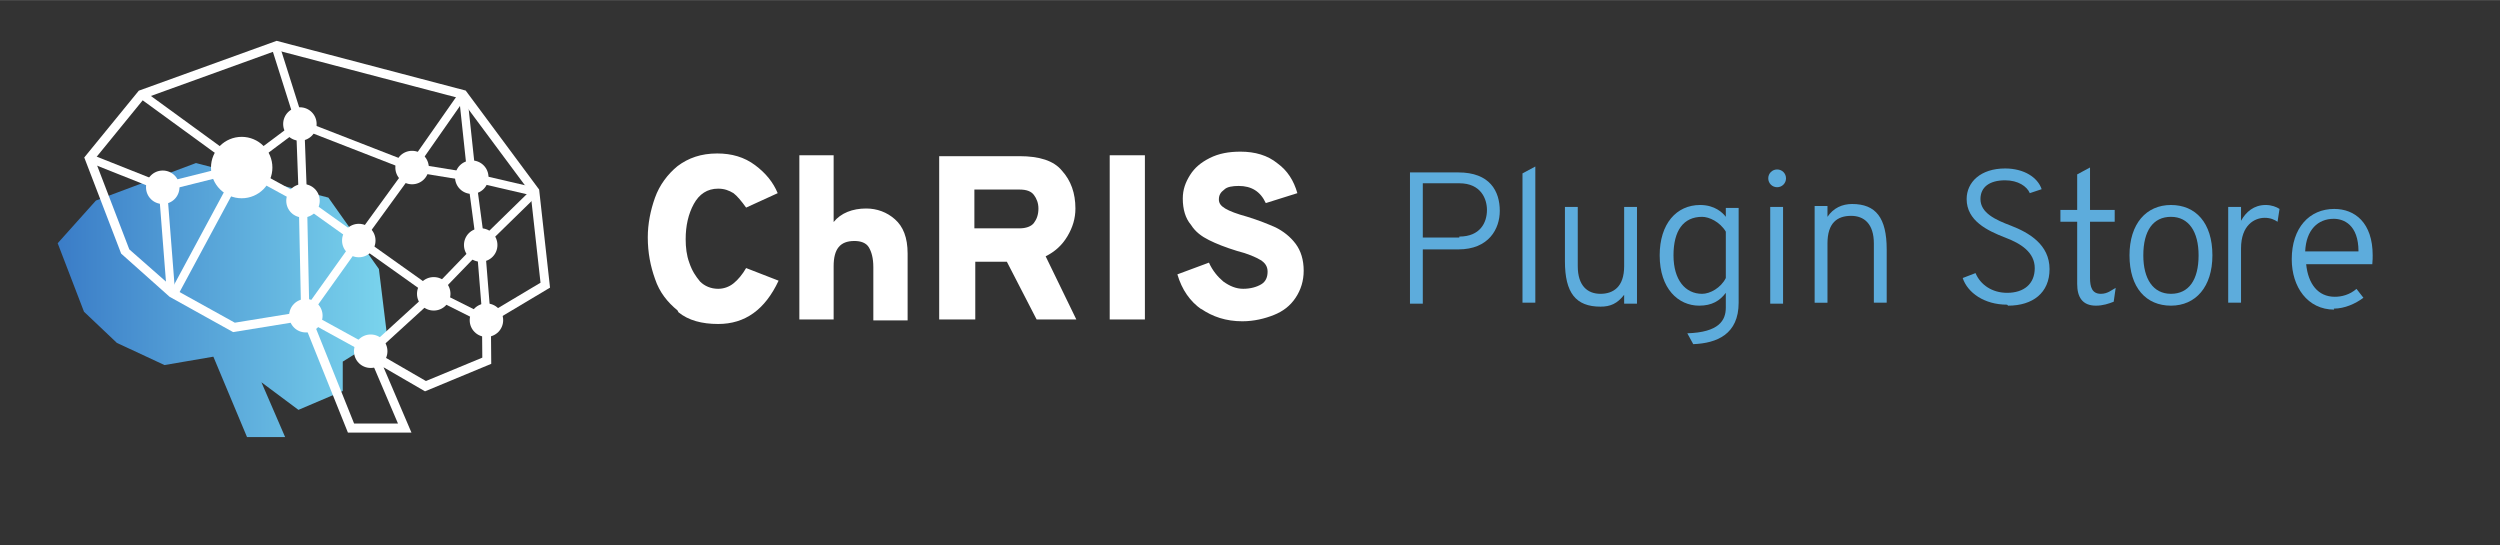 <?xml version="1.0" encoding="UTF-8" standalone="no"?>
<!-- Created with Inkscape (http://www.inkscape.org/) -->

<svg
   xmlns:dc="http://purl.org/dc/elements/1.1/"
   xmlns:cc="http://creativecommons.org/ns#"
   xmlns:rdf="http://www.w3.org/1999/02/22-rdf-syntax-ns#"
   xmlns:svg="http://www.w3.org/2000/svg"
   xmlns="http://www.w3.org/2000/svg"
   xmlns:xlink="http://www.w3.org/1999/xlink"
   xmlns:sodipodi="http://sodipodi.sourceforge.net/DTD/sodipodi-0.dtd"
   xmlns:inkscape="http://www.inkscape.org/namespaces/inkscape"
   width="266"
   height="58"
   viewBox="0 0 2.771 0.604"
   version="1.1"
   id="svg80330"
   sodipodi:docname="ChRISstorelogo-color.svg"
   inkscape:version="0.92.2 2405546, 2018-03-11">
  <rect x="0" y="0" width="2.771" height="0.604" fill="#333333" stroke="none"/>
  <defs
     id="defs80323">
    <clipPath
       clipPathUnits="userSpaceOnUse"
       id="clipPath161462">
      <path
         d="m 1032.96,2313.28 -333.905,-372.74 229.562,-597.75 286.953,-272.01 415.65,-193.51 426.52,73.21 293.68,-701.64 h 332.56 L 2477.24,727.012 2800.11,486.23 3187,650.969 v 256.429 l 385.07,239.412 -69.57,568.83 -440.82,622.99 -1155.7,301.75 z"
         id="path161460"
         inkscape:connector-curvature="0" />
    </clipPath>
    <linearGradient
       inkscape:collect="always"
       xlink:href="#linearGradient161468"
       id="linearGradient243972"
       gradientUnits="userSpaceOnUse"
       gradientTransform="matrix(2873.01,0,0,-2873.01,699.055,1444.61)"
       x1="0"
       y1="0"
       x2="1"
       y2="0"
       spreadMethod="pad" />
    <linearGradient
       x1="0"
       y1="0"
       x2="1"
       y2="0"
       gradientUnits="userSpaceOnUse"
       gradientTransform="matrix(2873.01,0,0,-2873.01,699.055,1444.61)"
       spreadMethod="pad"
       id="linearGradient161468">
      <stop
         style="stop-opacity:1;stop-color:#3a7cc7"
         offset="0"
         id="stop161464" />
      <stop
         style="stop-opacity:1;stop-color:#7ad4ed"
         offset="1"
         id="stop161466" />
    </linearGradient>
  </defs>
  <sodipodi:namedview
     inkscape:document-units="px"
     pagecolor="#ffffff"
     bordercolor="#666666"
     borderopacity="1.0"
     inkscape:pageopacity="0.0"
     inkscape:pageshadow="2"
     inkscape:zoom="1"
     inkscape:cx="64"
     inkscape:cy="-179"
     inkscape:current-layer="layer1"
     id="namedview80325"
     showgrid="false"
     inkscape:window-width="2560"
     inkscape:window-height="1376"
     inkscape:window-x="2560"
     inkscape:window-y="27"
     inkscape:window-maximized="1"
     units="px"
     width="1080px"
     inkscape:pagecheckerboard="false"
     objecttolerance="2"
     inkscape:snap-path-clip="false"
     inkscape:snap-path-mask="false"
     gridtolerance="2"
     guidetolerance="10"
     inkscape:snap-perpendicular="true"
     inkscape:snap-tangential="true"
     fit-margin-top="0"
     fit-margin-left="0"
     fit-margin-right="0"
     fit-margin-bottom="0" />
  <g
     inkscape:label="Layer 1"
     inkscape:groupmode="layer"
     id="layer1"
     transform="translate(-1.594,4.438)">
    <rect
       y="-4.438"
       x="1.594"
       height="0.604"
       width="2.771"
       id="rect243832"
       style="opacity:1;fill:none;fill-opacity:1;stroke:none;stroke-width:0.031;stroke-linecap:square;stroke-linejoin:bevel;stroke-miterlimit:4;stroke-dasharray:none;stroke-dashoffset:0;stroke-opacity:1"
       inkscape:export-filename="/home/duffy/Repositories/ChRIS_store_ui/src/assets/img/chris-plugin-store_logo.png"
       inkscape:export-xdpi="105.08642"
       inkscape:export-ydpi="105.08642" />
    <g
       inkscape:export-ydpi="105.08642"
       inkscape:export-xdpi="105.08642"
       inkscape:export-filename="/home/duffy/Repositories/ChRIS_store_ui/src/assets/img/chris-plugin-store_logo.png"
       transform="translate(8.677,4.156)"
       id="g243955">
      <g
         inkscape:export-ydpi="105.08642"
         inkscape:export-xdpi="105.08642"
         inkscape:export-filename="/home/duffy/Repositories/ChRIS_store_ui/src/assets/img/chris-plugin-store_logo.png"
         style="stroke-width:7.889"
         transform="matrix(0.127,0,0,0.127,-6.205,-7.519)"
         id="g243917">
        <g
           style="stroke-width:7.889"
           id="g243836"
           clip-path="url(#clipPath161462)"
           transform="matrix(0.001,0,0,-0.001,-7.109,-4.402)">
          <path
             d="m 1032.96,2313.28 -333.905,-372.74 229.562,-597.75 286.953,-272.01 415.65,-193.51 426.52,73.21 293.68,-701.64 h 332.56 L 2477.24,727.012 2800.11,486.23 3187,650.969 v 256.429 l 385.07,239.412 -69.57,568.83 -440.82,622.99 -1155.7,301.75 -873.02,-327.1"
             style="fill:url(#linearGradient243972);fill-opacity:1;fill-rule:nonzero;stroke:none;stroke-width:7.889"
             id="path243834"
             inkscape:connector-curvature="0" />
        </g>
        <path
           inkscape:connector-curvature="0"
           id="path243838"
           style="fill:#ffffff;fill-opacity:1;fill-rule:nonzero;stroke:none;stroke-width:0.011"
           d="m -3.289,-6.983 -0.059,-0.042 0.445,-0.636 0.059,0.042 -0.445,0.636" />
        <path
           inkscape:connector-curvature="0"
           id="path243840"
           style="fill:#ffffff;fill-opacity:1;fill-rule:nonzero;stroke:none;stroke-width:0.011"
           d="m -2.832,-6.915 -0.077,-0.721 0.072,-0.008 0.077,0.721 -0.072,0.008" />
        <path
           inkscape:connector-curvature="0"
           id="path243842"
           style="fill:#ffffff;fill-opacity:1;fill-rule:nonzero;stroke:none;stroke-width:0.011"
           d="m -2.754,-6.322 -0.079,-0.593 0.072,-0.01 0.079,0.593 -0.072,0.01" />
        <path
           inkscape:connector-curvature="0"
           id="path243844"
           style="fill:#ffffff;fill-opacity:1;fill-rule:nonzero;stroke:none;stroke-width:0.011"
           d="m -2.701,-5.666 -0.053,-0.657 0.072,-0.006 0.053,0.657 -0.072,0.006" />
        <path
           inkscape:connector-curvature="0"
           id="path243846"
           style="fill:#ffffff;fill-opacity:1;fill-rule:nonzero;stroke:none;stroke-width:0.011"
           d="m -2.681,-5.637 -0.464,-0.232 0.032,-0.065 0.464,0.232 -0.032,0.065" />
        <path
           inkscape:connector-curvature="0"
           id="path243848"
           style="fill:#ffffff;fill-opacity:1;fill-rule:nonzero;stroke:none;stroke-width:0.011"
           d="m -3.15,-5.872 -0.654,-0.465 0.042,-0.059 0.654,0.465 -0.042,0.059" />
        <path
           inkscape:connector-curvature="0"
           id="path243850"
           style="fill:#ffffff;fill-opacity:1;fill-rule:nonzero;stroke:none;stroke-width:0.011"
           d="m -3.753,-6.345 -0.059,-0.043 0.464,-0.638 0.059,0.043 -0.464,0.638" />
        <path
           inkscape:connector-curvature="0"
           id="path243852"
           style="fill:#ffffff;fill-opacity:1;fill-rule:nonzero;stroke:none;stroke-width:0.011"
           d="m -3.332,-6.97 -0.976,-0.38 0.026,-0.067 0.976,0.38 -0.026,0.067" />
        <path
           inkscape:connector-curvature="0"
           id="path243854"
           style="fill:#ffffff;fill-opacity:1;fill-rule:nonzero;stroke:none;stroke-width:0.011"
           d="m -4.329,-7.373 -0.213,-0.673 0.069,-0.022 0.213,0.673 -0.069,0.022" />
        <path
           inkscape:connector-curvature="0"
           id="path243856"
           style="fill:#ffffff;fill-opacity:1;fill-rule:nonzero;stroke:none;stroke-width:0.011"
           d="m -4.824,-6.975 -0.876,-0.638 0.043,-0.059 0.876,0.638 -0.043,0.059" />
        <path
           inkscape:connector-curvature="0"
           id="path243858"
           style="fill:#ffffff;fill-opacity:1;fill-rule:nonzero;stroke:none;stroke-width:0.011"
           d="m -5.485,-6.796 -0.018,-0.07 0.691,-0.173 0.018,0.07 -0.691,0.173" />
        <path
           inkscape:connector-curvature="0"
           id="path243860"
           style="fill:#ffffff;fill-opacity:1;fill-rule:nonzero;stroke:none;stroke-width:0.011"
           d="m -5.507,-6.797 -0.639,-0.254 0.027,-0.067 0.639,0.254 -0.027,0.067" />
        <path
           inkscape:connector-curvature="0"
           id="path243862"
           style="fill:#ffffff;fill-opacity:1;fill-rule:nonzero;stroke:none;stroke-width:0.011"
           d="m -5.457,-5.906 -0.072,-0.922 0.072,-0.006 0.072,0.922 -0.072,0.006" />
        <path
           inkscape:connector-curvature="0"
           id="path243864"
           style="fill:#ffffff;fill-opacity:1;fill-rule:nonzero;stroke:none;stroke-width:0.011"
           d="m -4.781,-6.975 -0.043,-0.058 0.508,-0.38 0.043,0.058 -0.508,0.38" />
        <path
           inkscape:connector-curvature="0"
           id="path243866"
           style="fill:#ffffff;fill-opacity:1;fill-rule:nonzero;stroke:none;stroke-width:0.011"
           d="m -4.305,-6.712 -0.025,-0.671 0.072,-0.003 0.025,0.671 -0.072,0.003" />
        <path
           inkscape:connector-curvature="0"
           id="path243868"
           style="fill:#ffffff;fill-opacity:1;fill-rule:nonzero;stroke:none;stroke-width:0.011"
           d="m -4.285,-5.712 -0.021,-1 0.072,-0.001 0.021,1 -0.072,0.001" />
        <path
           inkscape:connector-curvature="0"
           id="path243870"
           style="fill:#ffffff;fill-opacity:1;fill-rule:nonzero;stroke:none;stroke-width:0.011"
           d="m -4.219,-5.692 -0.059,-0.042 0.466,-0.653 0.059,0.042 -0.466,0.653" />
        <path
           inkscape:connector-curvature="0"
           id="path243873"
           style="fill:#ffffff;fill-opacity:1;fill-rule:nonzero;stroke:none;stroke-width:0.011"
           d="m -3.695,-5.368 -0.57,-0.313 0.035,-0.064 0.57,0.313 -0.035,0.064" />
        <path
           inkscape:connector-curvature="0"
           id="path243875"
           style="fill:#ffffff;fill-opacity:1;fill-rule:nonzero;stroke:none;stroke-width:0.011"
           d="m -4.287,-6.681 -0.533,-0.291 0.035,-0.064 0.533,0.291 -0.035,0.064" />
        <path
           inkscape:connector-curvature="0"
           id="path243877"
           style="fill:#ffffff;fill-opacity:1;fill-rule:nonzero;stroke:none;stroke-width:0.011"
           d="m -3.803,-6.337 -0.487,-0.347 0.042,-0.059 0.487,0.347 -0.042,0.059" />
        <path
           inkscape:connector-curvature="0"
           id="path243879"
           style="fill:#ffffff;fill-opacity:1;fill-rule:nonzero;stroke:none;stroke-width:0.011"
           d="m -5.364,-5.883 -0.064,-0.034 0.594,-1.103 0.064,0.034 -0.594,1.103" />
        <path
           inkscape:connector-curvature="0"
           id="path243881"
           style="fill:#ffffff;fill-opacity:1;fill-rule:nonzero;stroke:none;stroke-width:0.011"
           d="m -2.251,-6.755 -0.554,-0.129 0.016,-0.071 0.554,0.129 -0.016,0.071" />
        <path
           inkscape:connector-curvature="0"
           id="path243883"
           style="fill:#ffffff;fill-opacity:1;fill-rule:nonzero;stroke:none;stroke-width:0.011"
           d="m -2.693,-6.301 -0.051,-0.052 0.475,-0.464 0.051,0.052 -0.475,0.464" />
        <path
           inkscape:connector-curvature="0"
           id="path243885"
           style="fill:#ffffff;fill-opacity:1;fill-rule:nonzero;stroke:none;stroke-width:0.011"
           d="m -3.103,-5.876 -0.052,-0.05 0.411,-0.425 0.052,0.05 -0.411,0.425" />
        <path
           inkscape:connector-curvature="0"
           id="path243887"
           style="fill:#ffffff;fill-opacity:1;fill-rule:nonzero;stroke:none;stroke-width:0.011"
           d="m -3.654,-5.373 -0.049,-0.054 0.549,-0.501 0.049,0.054 -0.549,0.501" />
        <path
           inkscape:connector-curvature="0"
           id="path243889"
           style="fill:#ffffff;fill-opacity:1;fill-rule:nonzero;stroke:none;stroke-width:0.011"
           d="m -2.802,-6.883 -0.522,-0.085 0.012,-0.072 0.522,0.085 -0.012,0.072" />
        <path
           inkscape:connector-curvature="0"
           id="path243891"
           style="fill:#ffffff;fill-opacity:1;fill-rule:nonzero;stroke:none;stroke-width:0.011"
           d="m -2.65,-6.919 c 0,0.081 -0.065,0.146 -0.146,0.146 -0.081,0 -0.146,-0.065 -0.146,-0.146 0,-0.081 0.065,-0.146 0.146,-0.146 0.081,0 0.146,0.065 0.146,0.146" />
        <path
           inkscape:connector-curvature="0"
           id="path243893"
           style="fill:#ffffff;fill-opacity:1;fill-rule:nonzero;stroke:none;stroke-width:0.011"
           d="m -2.572,-6.327 c 0,0.081 -0.065,0.146 -0.146,0.146 -0.081,0 -0.146,-0.065 -0.146,-0.146 0,-0.081 0.065,-0.146 0.146,-0.146 0.081,0 0.146,0.065 0.146,0.146" />
        <path
           inkscape:connector-curvature="0"
           id="path243895"
           style="fill:#ffffff;fill-opacity:1;fill-rule:nonzero;stroke:none;stroke-width:0.011"
           d="m -2.522,-5.671 c 0,0.081 -0.065,0.146 -0.146,0.146 -0.081,0 -0.146,-0.065 -0.146,-0.146 0,-0.081 0.065,-0.146 0.146,-0.146 0.081,0 0.146,0.065 0.146,0.146" />
        <path
           inkscape:connector-curvature="0"
           id="path243897"
           style="fill:#ffffff;fill-opacity:1;fill-rule:nonzero;stroke:none;stroke-width:0.011"
           d="m -2.982,-5.901 c 0,0.081 -0.065,0.146 -0.146,0.146 -0.081,0 -0.146,-0.065 -0.146,-0.146 0,-0.081 0.065,-0.146 0.146,-0.146 0.081,0 0.146,0.065 0.146,0.146" />
        <path
           inkscape:connector-curvature="0"
           id="path243899"
           style="fill:#ffffff;fill-opacity:1;fill-rule:nonzero;stroke:none;stroke-width:0.011"
           d="m -3.532,-5.4 c 0,0.081 -0.065,0.146 -0.146,0.146 -0.081,0 -0.146,-0.065 -0.146,-0.146 0,-0.081 0.065,-0.146 0.146,-0.146 0.081,0 0.146,0.065 0.146,0.146" />
        <path
           inkscape:connector-curvature="0"
           id="path243901"
           style="fill:#ffffff;fill-opacity:1;fill-rule:nonzero;stroke:none;stroke-width:0.011"
           d="m -4.098,-5.71 c 0,0.081 -0.065,0.146 -0.146,0.146 -0.081,0 -0.146,-0.065 -0.146,-0.146 0,-0.081 0.065,-0.146 0.146,-0.146 0.081,0 0.146,0.065 0.146,0.146" />
        <path
           inkscape:connector-curvature="0"
           id="path243903"
           style="fill:#ffffff;fill-opacity:1;fill-rule:nonzero;stroke:none;stroke-width:0.011"
           d="m -3.171,-7.003 c 0,0.081 -0.065,0.146 -0.146,0.146 -0.081,0 -0.146,-0.065 -0.146,-0.146 0,-0.081 0.065,-0.146 0.146,-0.146 0.081,0 0.146,0.065 0.146,0.146" />
        <path
           inkscape:connector-curvature="0"
           id="path243905"
           style="fill:#ffffff;fill-opacity:1;fill-rule:nonzero;stroke:none;stroke-width:0.011"
           d="m -4.15,-7.383 c 0,0.081 -0.065,0.146 -0.146,0.146 -0.081,0 -0.146,-0.065 -0.146,-0.146 0,-0.081 0.065,-0.146 0.146,-0.146 0.081,0 0.146,0.065 0.146,0.146" />
        <path
           inkscape:connector-curvature="0"
           id="path243907"
           style="fill:#ffffff;fill-opacity:1;fill-rule:nonzero;stroke:none;stroke-width:0.011"
           d="m -4.123,-6.713 c 0,0.081 -0.065,0.146 -0.146,0.146 -0.081,0 -0.146,-0.065 -0.146,-0.146 0,-0.081 0.065,-0.146 0.146,-0.146 0.081,0 0.146,0.065 0.146,0.146" />
        <path
           inkscape:connector-curvature="0"
           id="path243909"
           style="fill:#ffffff;fill-opacity:1;fill-rule:nonzero;stroke:none;stroke-width:0.011"
           d="m -4.536,-7.003 c 0,0.148 -0.12,0.268 -0.268,0.268 -0.148,0 -0.268,-0.12 -0.268,-0.268 0,-0.148 0.12,-0.268 0.268,-0.268 0.148,0 0.268,0.12 0.268,0.268" />
        <path
           inkscape:connector-curvature="0"
           id="path243911"
           style="fill:#ffffff;fill-opacity:1;fill-rule:nonzero;stroke:none;stroke-width:0.011"
           d="m -3.636,-6.366 c 0,0.081 -0.065,0.146 -0.146,0.146 -0.081,0 -0.146,-0.065 -0.146,-0.146 0,-0.081 0.065,-0.146 0.146,-0.146 0.081,0 0.146,0.065 0.146,0.146" />
        <path
           inkscape:connector-curvature="0"
           id="path243913"
           style="fill:#ffffff;fill-opacity:1;fill-rule:nonzero;stroke:none;stroke-width:0.011"
           d="m -5.347,-6.831 c 0,0.081 -0.065,0.146 -0.146,0.146 -0.081,0 -0.146,-0.065 -0.146,-0.146 0,-0.081 0.065,-0.146 0.146,-0.146 0.081,0 0.146,0.065 0.146,0.146" />
        <path
           inkscape:connector-curvature="0"
           id="path243915"
           style="fill:#ffffff;fill-opacity:1;fill-rule:nonzero;stroke:none;stroke-width:0.011"
           d="m -3.823,-4.769 h 0.383 l -0.29,-0.68 0.534,0.309 0.492,-0.204 -0.003,-0.349 0.511,-0.305 -0.087,-0.784 -0.612,-0.824 -1.6,-0.42 -1.159,0.419 -0.433,0.531 0.302,0.787 0.398,0.35 0.523,0.29 0.646,-0.105 z m 0.502,0.079 h -0.556 l -0.392,-0.976 -0.61,0.099 -0.554,-0.308 -0.423,-0.377 -0.322,-0.839 0.476,-0.583 1.203,-0.435 1.65,0.434 0.641,0.864 0.095,0.856 -0.516,0.308 0.003,0.357 -0.578,0.24 -0.362,-0.21 0.244,0.571" />
      </g>
      <g
         inkscape:export-ydpi="105.08642"
         inkscape:export-xdpi="105.08642"
         inkscape:export-filename="/home/duffy/Repositories/ChRIS_store_ui/src/assets/img/chris-plugin-store_logo.png"
         transform="matrix(1.094,0,0,1.094,-3.458,0.733)"
         id="g243941"
         style="fill:#5dacdc;fill-opacity:1;stroke-width:0.914">
        <path
           inkscape:connector-curvature="0"
           id="path243919"
           style="font-style:normal;font-variant:normal;font-weight:300;font-stretch:normal;font-size:medium;line-height:0.12px;font-family:Overpass;-inkscape-font-specification:'Overpass Light';letter-spacing:0px;word-spacing:0px;fill:#5dacdc;fill-opacity:1;stroke:none;stroke-width:0.01px;stroke-linecap:butt;stroke-linejoin:miter;stroke-opacity:1"
           d="m -1.885,-8.218 h 0.013 v -0.055 h 0.036 c 0.031,0 0.042,-0.021 0.042,-0.039 0,-0.02 -0.01,-0.039 -0.042,-0.039 h -0.049 z m 0.05,-0.067 h -0.037 v -0.055 h 0.037 c 0.022,0 0.028,0.016 0.028,0.027 0,0.013 -0.007,0.027 -0.028,0.027 z" />
        <path
           inkscape:connector-curvature="0"
           id="path243921"
           style="font-style:normal;font-variant:normal;font-weight:300;font-stretch:normal;font-size:medium;line-height:0.12px;font-family:Overpass;-inkscape-font-specification:'Overpass Light';letter-spacing:0px;word-spacing:0px;fill:#5dacdc;fill-opacity:1;stroke:none;stroke-width:0.01px;stroke-linecap:butt;stroke-linejoin:miter;stroke-opacity:1"
           d="m -1.771,-8.219 h 0.013 v -0.138 l -0.013,0.007 z" />
        <path
           inkscape:connector-curvature="0"
           id="path243923"
           style="font-style:normal;font-variant:normal;font-weight:300;font-stretch:normal;font-size:medium;line-height:0.12px;font-family:Overpass;-inkscape-font-specification:'Overpass Light';letter-spacing:0px;word-spacing:0px;fill:#5dacdc;fill-opacity:1;stroke:none;stroke-width:0.01px;stroke-linecap:butt;stroke-linejoin:miter;stroke-opacity:1"
           d="m -1.668,-8.218 h 0.013 v -0.098 h -0.013 v 0.06 c 0,0.021 -0.011,0.028 -0.024,0.028 -0.013,0 -0.023,-0.008 -0.023,-0.028 v -0.06 h -0.013 v 0.055 c 0,0.032 0.011,0.046 0.036,0.046 0.01,0 0.017,-0.003 0.024,-0.012 z" />
        <path
           inkscape:connector-curvature="0"
           id="path243925"
           style="font-style:normal;font-variant:normal;font-weight:300;font-stretch:normal;font-size:medium;line-height:0.12px;font-family:Overpass;-inkscape-font-specification:'Overpass Light';letter-spacing:0px;word-spacing:0px;fill:#5dacdc;fill-opacity:1;stroke:none;stroke-width:0.01px;stroke-linecap:butt;stroke-linejoin:miter;stroke-opacity:1"
           d="m -1.598,-8.177 c 0.024,-9.585e-4 0.046,-0.01 0.046,-0.042 v -0.096 h -0.013 v 0.009 c -0.003,-0.004 -0.011,-0.012 -0.026,-0.012 -0.024,0 -0.041,0.019 -0.041,0.051 0,0.034 0.019,0.051 0.04,0.051 0.013,0 0.021,-0.005 0.027,-0.013 v 0.015 c 0,0.013 -0.007,0.025 -0.039,0.026 z m 0.009,-0.051 c -0.017,0 -0.029,-0.014 -0.029,-0.039 0,-0.025 0.01,-0.039 0.029,-0.039 0.007,0 0.018,0.005 0.024,0.015 v 0.047 c -0.005,0.01 -0.016,0.016 -0.024,0.016 z" />
        <path
           inkscape:connector-curvature="0"
           id="path243927"
           style="font-style:normal;font-variant:normal;font-weight:300;font-stretch:normal;font-size:medium;line-height:0.12px;font-family:Overpass;-inkscape-font-specification:'Overpass Light';letter-spacing:0px;word-spacing:0px;fill:#5dacdc;fill-opacity:1;stroke:none;stroke-width:0.01px;stroke-linecap:butt;stroke-linejoin:miter;stroke-opacity:1"
           d="m -1.513,-8.336 c 0.005,0 0.009,-0.004 0.009,-0.009 0,-0.005 -0.004,-0.009 -0.009,-0.009 -0.005,0 -0.009,0.004 -0.009,0.009 0,0.005 0.004,0.009 0.009,0.009 z m -0.007,0.118 h 0.013 v -0.098 h -0.013 z" />
        <path
           inkscape:connector-curvature="0"
           id="path243929"
           style="font-style:normal;font-variant:normal;font-weight:300;font-stretch:normal;font-size:medium;line-height:0.12px;font-family:Overpass;-inkscape-font-specification:'Overpass Light';letter-spacing:0px;word-spacing:0px;fill:#5dacdc;fill-opacity:1;stroke:none;stroke-width:0.01px;stroke-linecap:butt;stroke-linejoin:miter;stroke-opacity:1"
           d="m -1.415,-8.219 h 0.013 v -0.054 c 0,-0.032 -0.011,-0.046 -0.035,-0.046 -0.01,0 -0.019,0.004 -0.025,0.013 V -8.317 h -0.013 v 0.098 h 0.013 v -0.06 c 0,-0.021 0.01,-0.028 0.024,-0.028 0.013,0 0.023,0.008 0.023,0.028 z" />
        <path
           inkscape:connector-curvature="0"
           id="path243931"
           style="font-style:normal;font-variant:normal;font-weight:300;font-stretch:normal;font-size:medium;line-height:0.12px;font-family:Overpass;-inkscape-font-specification:'Overpass Light';letter-spacing:0px;word-spacing:0px;fill:#5dacdc;fill-opacity:1;stroke:none;stroke-width:0.01px;stroke-linecap:butt;stroke-linejoin:miter;stroke-opacity:1"
           d="m -1.279,-8.216 c 0.025,0 0.042,-0.013 0.042,-0.037 0,-0.025 -0.021,-0.037 -0.039,-0.044 -0.016,-0.006 -0.031,-0.013 -0.031,-0.027 0,-0.012 0.009,-0.019 0.025,-0.019 0.013,0 0.022,0.006 0.025,0.013 l 0.012,-0.004 c -0.004,-0.012 -0.018,-0.021 -0.037,-0.021 -0.025,0 -0.039,0.014 -0.039,0.031 0,0.022 0.021,0.032 0.039,0.039 0.016,0.006 0.03,0.015 0.03,0.031 0,0.016 -0.011,0.025 -0.028,0.025 -0.015,0 -0.027,-0.008 -0.032,-0.02 l -0.013,0.005 c 0.005,0.015 0.022,0.027 0.045,0.027 z" />
        <path
           inkscape:connector-curvature="0"
           id="path243933"
           style="font-style:normal;font-variant:normal;font-weight:300;font-stretch:normal;font-size:medium;line-height:0.12px;font-family:Overpass;-inkscape-font-specification:'Overpass Light';letter-spacing:0px;word-spacing:0px;fill:#5dacdc;fill-opacity:1;stroke:none;stroke-width:0.01px;stroke-linecap:butt;stroke-linejoin:miter;stroke-opacity:1"
           d="m -1.19,-8.216 c 0.007,0 0.013,-0.002 0.018,-0.004 l 0.002,-0.014 c -0.004,0.002 -0.008,0.006 -0.015,0.006 -0.009,0 -0.011,-0.007 -0.011,-0.016 v -0.057 h 0.025 v -0.012 h -0.025 v -0.043 l -0.013,0.007 v 0.036 h -0.017 v 0.012 h 0.017 v 0.063 c 0,0.013 0.005,0.022 0.019,0.022 z"
           sodipodi:nodetypes="cccssccccccccccscc" />
        <path
           inkscape:connector-curvature="0"
           id="path243935"
           style="font-style:normal;font-variant:normal;font-weight:300;font-stretch:normal;font-size:medium;line-height:0.12px;font-family:Overpass;-inkscape-font-specification:'Overpass Light';letter-spacing:0px;word-spacing:0px;fill:#5dacdc;fill-opacity:1;stroke:none;stroke-width:0.01px;stroke-linecap:butt;stroke-linejoin:miter;stroke-opacity:1"
           d="m -1.114,-8.216 c 0.025,0 0.042,-0.019 0.042,-0.051 0,-0.033 -0.017,-0.051 -0.042,-0.051 -0.025,0 -0.042,0.019 -0.042,0.051 0,0.033 0.017,0.051 0.042,0.051 z m 0,-0.012 c -0.018,0 -0.028,-0.015 -0.028,-0.039 0,-0.025 0.01,-0.039 0.028,-0.039 0.018,0 0.028,0.015 0.028,0.039 0,0.025 -0.01,0.039 -0.028,0.039 z" />
        <path
           inkscape:connector-curvature="0"
           id="path243937"
           style="font-style:normal;font-variant:normal;font-weight:300;font-stretch:normal;font-size:medium;line-height:0.12px;font-family:Overpass;-inkscape-font-specification:'Overpass Light';letter-spacing:0px;word-spacing:0px;fill:#5dacdc;fill-opacity:1;stroke:none;stroke-width:0.01px;stroke-linecap:butt;stroke-linejoin:miter;stroke-opacity:1"
           d="m -1.056,-8.219 h 0.013 v -0.055 c 0,-0.024 0.014,-0.031 0.024,-0.031 0.006,0 0.01,0.002 0.013,0.004 l 0.002,-0.013 c -0.003,-0.002 -0.008,-0.004 -0.014,-0.004 -0.012,0 -0.02,0.007 -0.025,0.016 v -0.014 h -0.013 z" />
        <path
           inkscape:connector-curvature="0"
           id="path243939"
           style="font-style:normal;font-variant:normal;font-weight:300;font-stretch:normal;font-size:medium;line-height:0.12px;font-family:Overpass;-inkscape-font-specification:'Overpass Light';letter-spacing:0px;word-spacing:0px;fill:#5dacdc;fill-opacity:1;stroke:none;stroke-width:0.01px;stroke-linecap:butt;stroke-linejoin:miter;stroke-opacity:1"
           d="m -0.949,-8.213 c 0.011,0 0.022,-0.005 0.03,-0.011 l -0.007,-0.009 c -0.007,0.006 -0.015,0.008 -0.022,0.008 -0.017,0 -0.027,-0.013 -0.029,-0.033 h 0.067 c 3.8341e-4,-0.004 3.8341e-4,-0.007 3.8341e-4,-0.009 0,-0.033 -0.018,-0.047 -0.039,-0.047 -0.025,0 -0.043,0.019 -0.043,0.051 0,0.028 0.016,0.051 0.043,0.051 z m -0.029,-0.058 c 0.001,-0.022 0.013,-0.033 0.029,-0.033 0.01,0 0.025,0.006 0.025,0.033 z" />
      </g>
      <g
         id="g243953">
        <path
           d="m -6.332,-8.25 c -0.011,-0.009 -0.02,-0.02 -0.025,-0.035 -0.005,-0.014 -0.008,-0.029 -0.008,-0.046 0,-0.015 0.003,-0.03 0.008,-0.044 0.005,-0.014 0.014,-0.026 0.025,-0.035 0.012,-0.009 0.026,-0.014 0.044,-0.014 0.016,0 0.03,0.004 0.042,0.013 0.012,0.009 0.02,0.019 0.025,0.031 l -0.035,0.016 c -0.005,-0.007 -0.01,-0.013 -0.014,-0.016 -0.005,-0.003 -0.01,-0.005 -0.017,-0.005 -0.012,0 -0.021,0.006 -0.027,0.017 -0.006,0.011 -0.009,0.024 -0.009,0.039 0,0.009 0.001,0.018 0.004,0.026 0.003,0.009 0.007,0.015 0.012,0.021 0.005,0.005 0.012,0.008 0.02,0.008 0.006,0 0.012,-0.002 0.017,-0.006 0.005,-0.004 0.01,-0.01 0.014,-0.017 l 0.036,0.014 c -0.015,0.032 -0.037,0.048 -0.067,0.048 -0.018,0 -0.033,-0.004 -0.044,-0.013"
           style="fill:#ffffff;fill-opacity:1;fill-rule:nonzero;stroke:none;stroke-width:0.001"
           id="path243943"
           inkscape:connector-curvature="0" />
        <path
           d="m -6.197,-8.422 h 0.038 v 0.074 c 0.008,-0.01 0.021,-0.015 0.036,-0.015 0.012,0 0.023,0.004 0.032,0.012 0.009,0.008 0.014,0.02 0.014,0.038 v 0.074 h -0.038 v -0.059 c 0,-0.01 -0.002,-0.017 -0.005,-0.022 -0.003,-0.005 -0.009,-0.007 -0.016,-0.007 -0.016,0 -0.023,0.009 -0.023,0.028 v 0.059 h -0.038 V -8.422"
           style="fill:#ffffff;fill-opacity:1;fill-rule:nonzero;stroke:none;stroke-width:0.001"
           id="path243945"
           inkscape:connector-curvature="0" />
        <path
           d="m -5.953,-8.341 c 0.007,0 0.013,-0.002 0.016,-0.006 0.003,-0.004 0.005,-0.009 0.005,-0.016 0,-0.006 -0.002,-0.011 -0.005,-0.015 -0.003,-0.004 -0.008,-0.006 -0.016,-0.006 h -0.05 v 0.043 z m -0.089,-0.08 h 0.089 c 0.022,0 0.038,0.005 0.047,0.016 0.01,0.011 0.015,0.025 0.015,0.042 0,0.011 -0.003,0.021 -0.009,0.031 -0.006,0.01 -0.014,0.017 -0.024,0.022 l 0.034,0.07 h -0.044 l -0.033,-0.064 h -0.035 v 0.064 h -0.04 v -0.182"
           style="fill:#ffffff;fill-opacity:1;fill-rule:nonzero;stroke:none;stroke-width:0.001"
           id="path243947"
           inkscape:connector-curvature="0" />
        <path
           d="m -5.751,-8.251 c -0.013,-0.009 -0.022,-0.022 -0.027,-0.039 l 0.035,-0.013 c 0.004,0.009 0.01,0.016 0.016,0.021 0.007,0.005 0.014,0.008 0.022,0.008 0.008,0 0.015,-0.002 0.02,-0.005 0.005,-0.003 0.007,-0.008 0.007,-0.014 0,-0.006 -0.003,-0.01 -0.008,-0.013 -0.005,-0.003 -0.014,-0.007 -0.026,-0.01 -0.013,-0.004 -0.023,-0.008 -0.031,-0.012 -0.008,-0.004 -0.015,-0.009 -0.02,-0.017 -0.006,-0.007 -0.009,-0.017 -0.009,-0.029 0,-0.01 0.003,-0.018 0.008,-0.026 0.005,-0.008 0.012,-0.014 0.022,-0.019 0.01,-0.005 0.021,-0.007 0.034,-0.007 0.016,0 0.03,0.004 0.041,0.013 0.011,0.008 0.018,0.019 0.022,0.033 l -0.035,0.011 c -0.006,-0.013 -0.016,-0.019 -0.03,-0.019 -0.007,0 -0.013,0.001 -0.016,0.004 -0.004,0.003 -0.006,0.006 -0.006,0.011 0,0.004 0.002,0.007 0.007,0.01 0.005,0.003 0.013,0.006 0.024,0.009 0.013,0.004 0.023,0.008 0.032,0.012 0.008,0.004 0.016,0.01 0.022,0.018 0.006,0.008 0.009,0.018 0.009,0.03 0,0.011 -0.003,0.021 -0.009,0.03 -0.006,0.009 -0.014,0.015 -0.024,0.019 -0.01,0.004 -0.022,0.007 -0.035,0.007 -0.018,0 -0.033,-0.005 -0.046,-0.014"
           style="fill:#ffffff;fill-opacity:1;fill-rule:nonzero;stroke:none;stroke-width:0.001"
           id="path243949"
           inkscape:connector-curvature="0" />
        <path
           inkscape:connector-curvature="0"
           id="path243951"
           style="fill:#ffffff;fill-opacity:1;fill-rule:nonzero;stroke:none;stroke-width:0.001"
           d="m -5.853,-8.24 v -0.182 h 0.039 v 0.182 h -0.039" />
      </g>
    </g>
  </g>
</svg>
